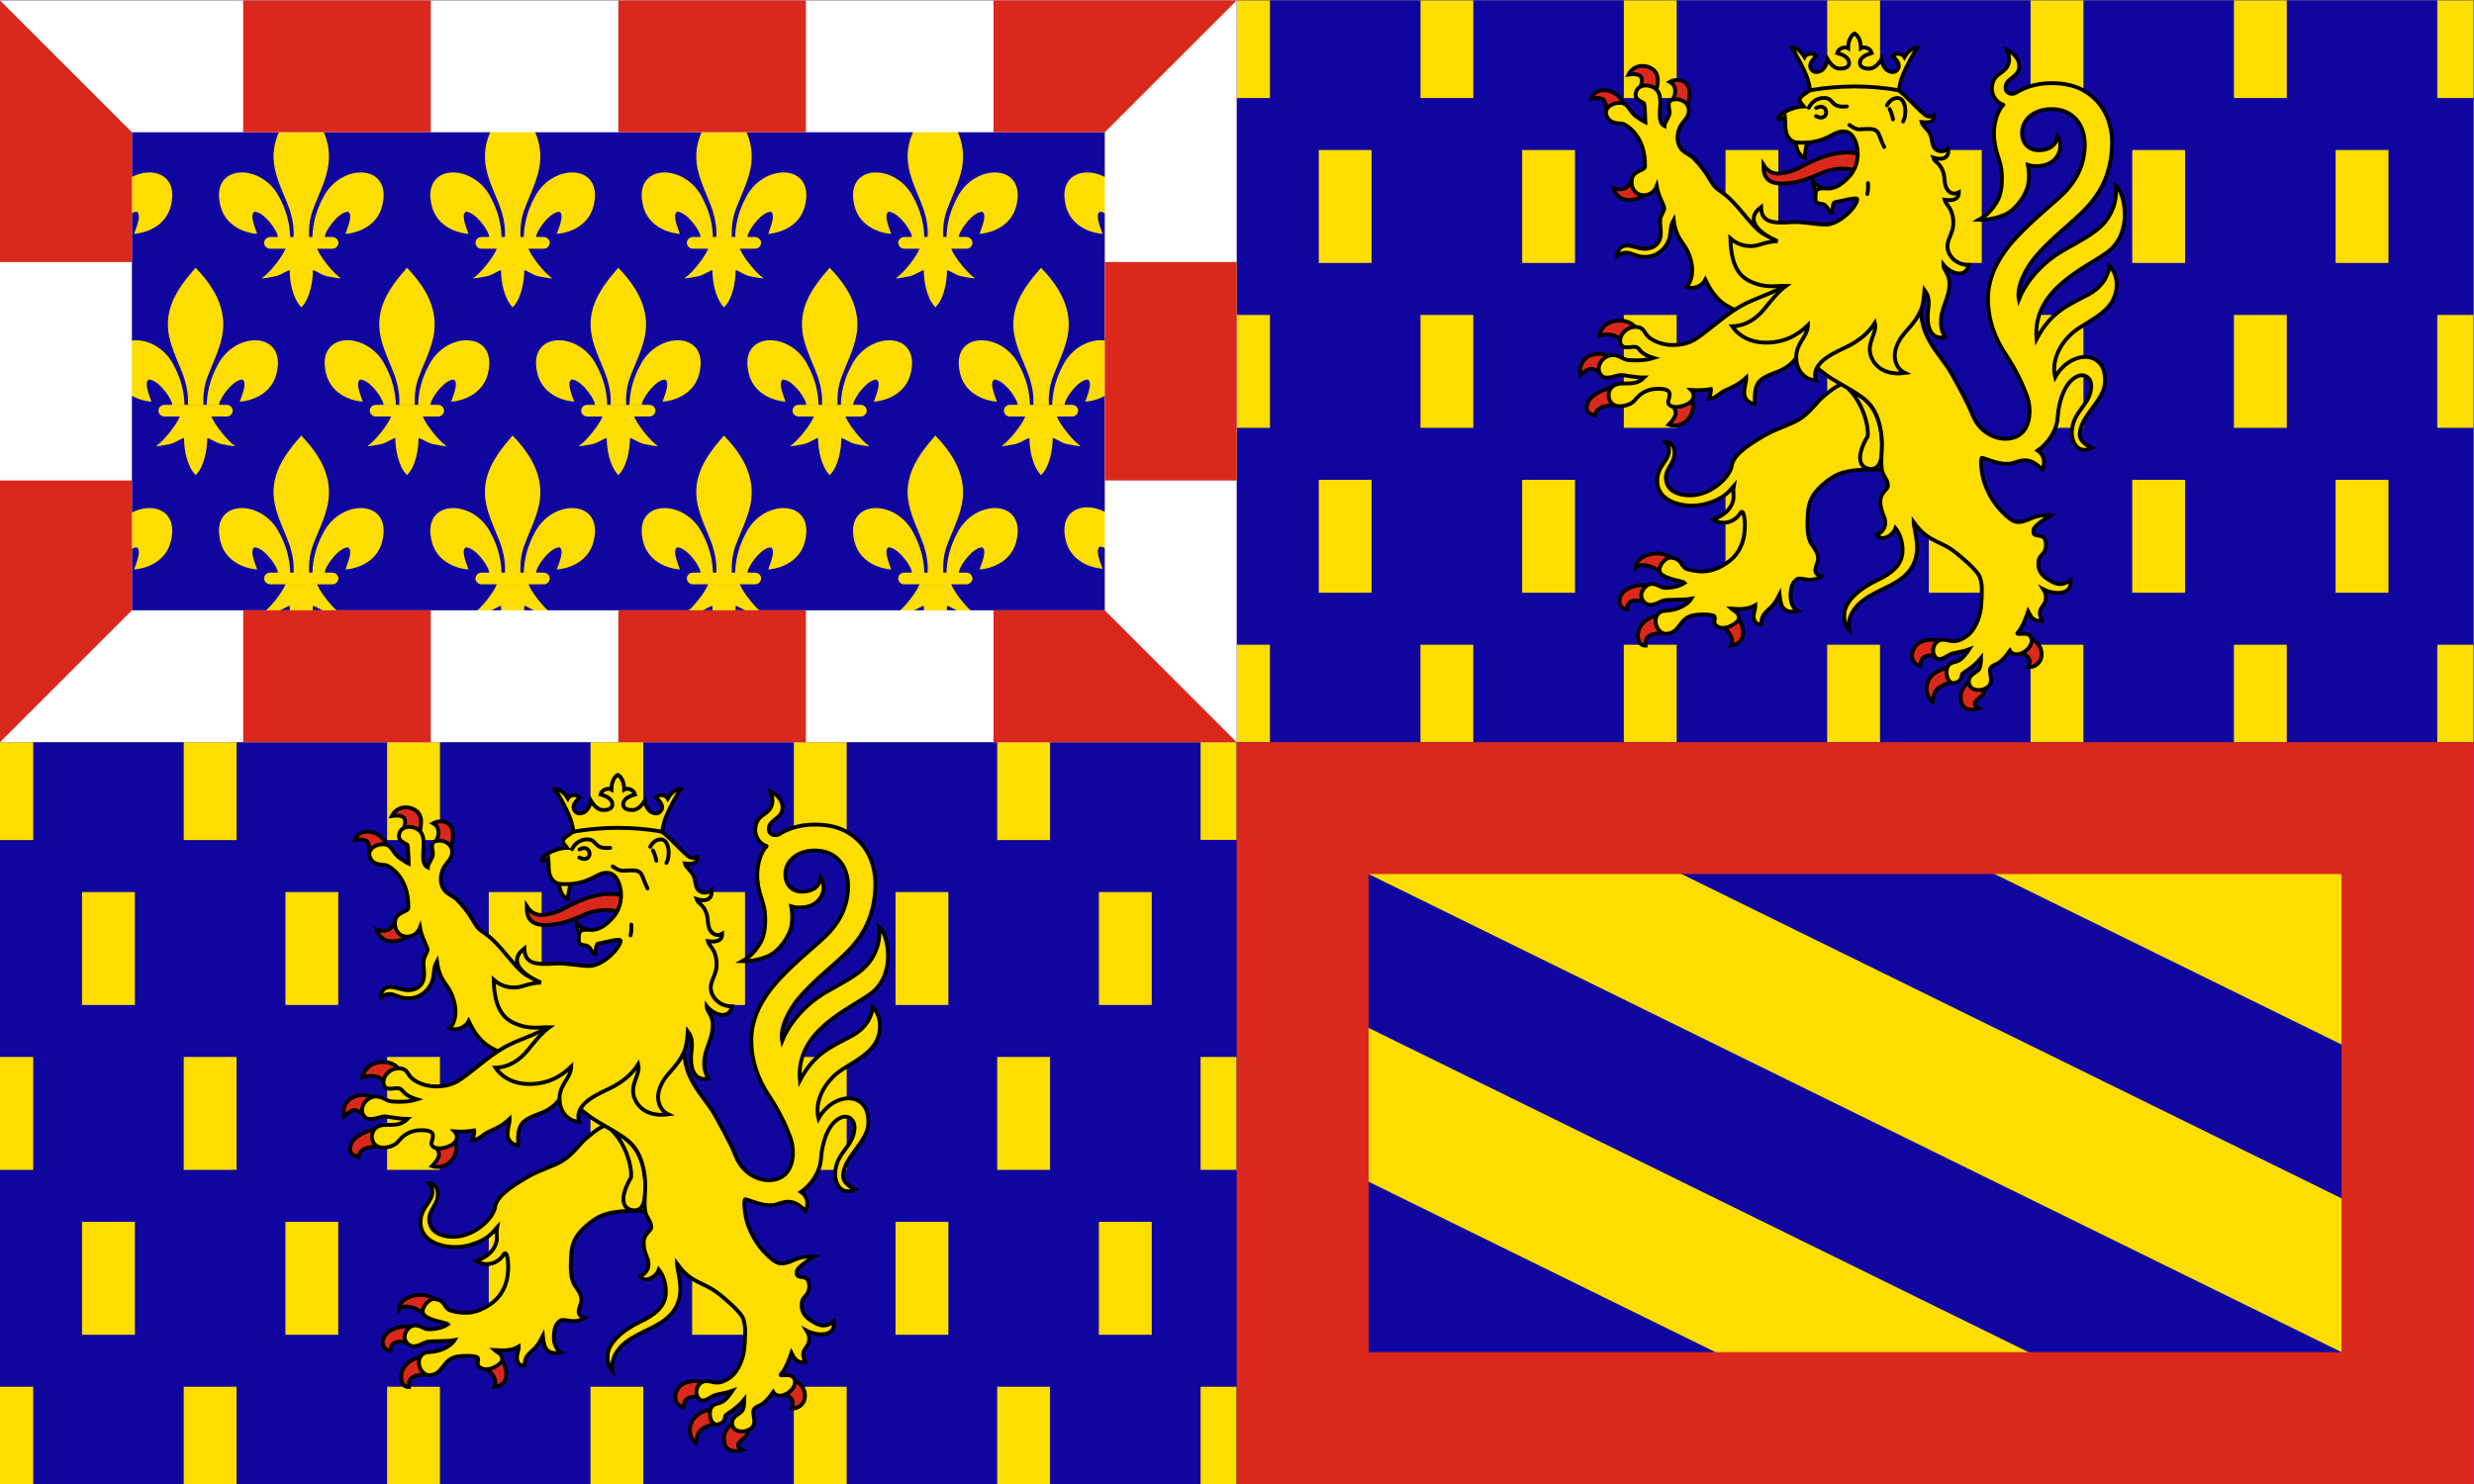 <?xml version="1.0" encoding="UTF-8"?>
<svg width="1600" height="960" viewBox="0 0 1600 960" xmlns="http://www.w3.org/2000/svg" xmlns:xlink="http://www.w3.org/1999/xlink">
 <rect x="0" y="0" width="1600" height="960" fill="#808080" stroke="none"/>
 <clipPath id="a">
  <path d="m0 720h1200v-720h-1200z"/>
 </clipPath>
 <g transform="matrix(1.333 0 0 -1.333 0 960)">
  <path d="m0 0h1200v720h-1200z" fill="#10069f"/>
  <path d="m600 720v-47.403h16.14v47.403zm89.166 0v-47.403h25.639v47.403zm98.666 0v-47.403h25.639v47.403zm98.667 0v-47.403h25.639v47.403zm98.666 0v-47.403h25.639v47.403zm98.667 0v-47.403h25.639v47.403zm98.666 0v-47.403h17.5v47.403zm-542.67-72.631v-54.793h25.639v54.793zm98.666 0v-54.793h25.641v54.793zm98.666 0v-54.793h25.641v54.793zm98.667 0v-54.793h25.641v54.793zm98.668 0v-54.793h25.639v54.793zm98.666 0v-54.793h25.639v54.793zm-533.17-80.022v-54.795h16.14v54.795zm89.166 0v-54.793h25.639v54.793zm98.666 0v-54.793h25.641v54.793zm98.667 0v-54.793h25.641v54.793zm98.666 0v-54.793h25.641v54.793zm98.667 0v-54.793h25.639v54.793zm98.666 0v-54.795h17.5v54.795zm-542.67-80.024v-54.792h25.639v54.792zm98.666 0v-54.792h25.641v54.792zm98.666 0v-54.792h25.641v54.792zm98.667 0v-54.792h25.641v54.792zm98.668 0v-54.792h25.639v54.792zm98.666 0v-54.792h25.639v54.792zm-533.17-80.022v-47.299h16.14v47.299zm89.166 0v-47.299h25.639v47.299zm98.666 0v-47.299h25.639v47.299zm98.667 0v-47.299h25.639v47.299zm98.666 0v-47.299h25.639v47.299zm98.667 0v-47.299h25.639v47.299zm98.666 0v-47.299h17.5v47.299zm-1182.5-47.301 4e-6 -47.504h16.14l-4e-6 47.504zm89.168 0 4e-6 -47.504h25.638v47.504zm98.666 0v-47.504h25.638v47.504zm98.666 0v-47.504h25.639v47.504zm98.666 0v-47.504h25.639v47.504zm98.667 0v-47.504h25.639v47.504zm98.667 0v-47.403h17.499v47.403zm-542.67-72.733v-54.793h25.641v54.793zm98.666 0v-54.793h25.639v54.793zm98.667 0v-54.793h25.639v54.793zm98.666 0v-54.793h25.641v54.793zm98.666 0v-54.793h25.642v54.793zm98.667 0v-54.793h25.639v54.793zm-444-80.022v-54.793h25.639v54.793zm98.667 0v-54.793h25.639v54.793zm98.666 0v-54.793h25.639v54.793zm98.666 0v-54.793h25.641v54.793zm98.667 0v-54.793h25.639v54.793zm98.667 0v-54.795h17.499v54.795zm-582.5-0.001v-54.792h16.14v54.792zm39.833-80.022v-54.792h25.641v54.792zm98.666 0v-54.792h25.639v54.792zm98.667 0v-54.792h25.639v54.792zm98.666 0v-54.792h25.641v54.792zm98.666 0v-54.792h25.642v54.792zm98.667 0v-54.792h25.639v54.792zm-533.17-80.024v-47.197h16.14v47.197zm89.168 0v-47.197h25.638v47.197zm98.666 0v-47.197h25.638v47.197zm98.666 0v-47.197h25.639v47.197zm98.666 0v-47.197h25.639v47.197zm98.667 0v-47.197h25.639v47.197zm98.667 0v-47.197h17.499v47.197z" fill="#fedd00"/>
  <g clip-path="url(#a)" fill="#fedd00">
   <path transform="translate(140.8 605.39)" d="m0-0.451c-0.162 6.83-1.898 13.178-5.131 19.194-8.466 17.328-34.322 16.914-28.622-4.279 2.1-7.81 9.235-12.399 17.711-13.186-0.612 2.057-3.977 9.332-1.26 10.755 4.344-0.16 9.737-7.464 11.034-10.947 0.188-0.5 0.135-1.078 0.344-1.57"/>
   <path transform="translate(151.57 604.94)" d="m0 0c.162 6.83 1.898 13.178 5.131 19.194 8.466 17.328 34.322 16.914 28.622-4.279-2.1-7.809-9.235-12.399-17.711-13.186.612 2.058 3.977 9.332 1.26 10.755-4.344-.16-9.737-7.464-11.034-10.947-.187-.5-.135-1.078-.344-1.57"/>
   <path transform="translate(146.68 671.11)" d="m0 0c8.918-9.354 14.907-20.17 12.325-32.855-1.424-6.999-4.876-13.48-7.311-20.223-1.523-4.23-1.912-8.649-1.732-13.094h-7.566c.362 4.479-.431 8.819-1.732 13.094-2.319 6.785-5.849 13.219-7.311 20.223-2.734 13.094 3.683 22.97 12.286 32.814l.526.652z"/>
   <path transform="translate(153.74 599.76)" d="m0 0c1.582-4.314 8.032-12.214 11.458-14.466.888-.584-4.248.337-6.547.827-3.016.643-6.936 3.77-6.844 2.666.009-5.053-1.452-13.485-5.258-17.359l-.361-.374-.372.374c-3.805 4.318-5.239 11.911-5.258 17.359.092 1.104-3.828-2.023-6.844-2.666-2.3-.49-7.435-1.411-6.547-.827 3.426 2.252 9.872 10.152 11.454 14.466z"/>
   <path transform="translate(161.18 605.16)" d="m0 0h-30.053c-1.647 0-2.982-1.271-2.982-2.839s1.335-2.839 2.982-2.839h30.053c1.647 0 2.982 1.271 2.982 2.839s-1.335 2.839-2.982 2.839"/>
   <path transform="translate(243.34 605.39)" d="m0-0.451c-0.162 6.83-1.898 13.178-5.131 19.194-8.466 17.328-34.322 16.914-28.622-4.279 2.1-7.81 9.235-12.399 17.711-13.186-0.612 2.057-3.977 9.332-1.26 10.755 4.344-0.16 9.737-7.464 11.034-10.947 0.187-0.5 0.135-1.078 0.344-1.57"/>
   <path transform="translate(254.11 604.94)" d="m0 0c.162 6.83 1.898 13.178 5.131 19.194 8.466 17.328 34.322 16.914 28.622-4.279-2.1-7.809-9.235-12.399-17.711-13.186.612 2.058 3.977 9.332 1.26 10.755-4.344-.16-9.737-7.464-11.034-10.947-.187-.5-.135-1.078-.344-1.57"/>
   <path transform="translate(249.23 671.11)" d="m0 0c8.918-9.354 14.907-20.17 12.325-32.855-1.424-6.999-4.876-13.48-7.311-20.223-1.523-4.23-1.912-8.649-1.732-13.094h-7.566c.362 4.479-.431 8.819-1.732 13.094-2.319 6.785-5.849 13.219-7.311 20.223-2.734 13.094 3.683 22.97 12.286 32.814l.526.652z"/>
   <path transform="translate(256.28 599.76)" d="m0 0c1.582-4.314 8.032-12.214 11.458-14.466.888-.584-4.248.337-6.547.827-3.016.643-6.936 3.77-6.844 2.666.008-5.053-1.452-13.485-5.258-17.359l-.361-.374-.372.374c-3.805 4.318-5.239 11.911-5.258 17.359.092 1.104-3.828-2.023-6.844-2.666-2.3-.49-7.435-1.411-6.547-.827 3.426 2.252 9.872 10.152 11.454 14.466z"/>
   <path transform="translate(263.73 605.16)" d="m0 0h-30.053c-1.647 0-2.982-1.271-2.982-2.839s1.335-2.839 2.982-2.839h30.053c1.647 0 2.982 1.271 2.982 2.839s-1.335 2.839-2.982 2.839"/>
   <path transform="translate(89.525 523.96)" d="m0-0.451c-0.162 6.83-1.898 13.178-5.132 19.194-8.465 17.328-34.321 16.914-28.621-4.278 2.1-7.81 9.234-12.4 17.711-13.187-0.612 2.058-3.977 9.332-1.261 10.755 4.344-0.159 9.738-7.464 11.035-10.947 0.187-0.5 0.135-1.078 0.344-1.57"/>
   <path transform="translate(100.29 523.5)" d="m0 0c.161 6.83 1.898 13.178 5.131 19.194 8.466 17.328 34.322 16.914 28.622-4.278-2.1-7.81-9.235-12.4-17.711-13.187.612 2.058 3.977 9.332 1.26 10.755-4.344-.159-9.738-7.463-11.034-10.947-.188-.5-.136-1.078-.345-1.57"/>
   <path transform="translate(95.41 589.68)" d="m0 0c8.918-9.354 14.907-20.17 12.325-32.855-1.424-6.999-4.877-13.481-7.311-20.223-1.523-4.23-1.912-8.649-1.732-13.094h-7.566c.362 4.478-.432 8.818-1.732 13.094-2.319 6.784-5.849 13.219-7.311 20.223-2.734 13.094 3.683 22.969 12.286 32.813l.526.653z"/>
   <path transform="translate(102.47 518.32)" d="m0 0c1.582-4.313 8.032-12.214 11.458-14.466.888-.584-4.248.337-6.547.827-3.016.643-6.936 3.77-6.844 2.667.008-5.053-1.452-13.486-5.258-17.36l-.361-.374-.372.374c-3.805 4.318-5.239 11.911-5.258 17.36.092 1.103-3.828-2.024-6.844-2.667-2.3-.49-7.435-1.411-6.547-.827 3.426 2.252 9.872 10.153 11.454 14.466z"/>
   <path transform="translate(109.91 523.72)" d="m0 0h-30.054c-1.646 0-2.982-1.271-2.982-2.839s1.336-2.839 2.982-2.839h30.054c1.647 0 2.982 1.271 2.982 2.839s-1.335 2.839-2.982 2.839"/>
   <path transform="translate(192.07 523.96)" d="m0-0.451c-0.161 6.83-1.897 13.178-5.131 19.194-8.466 17.328-34.322 16.914-28.622-4.278 2.1-7.81 9.235-12.4 17.711-13.187-0.611 2.058-3.977 9.332-1.26 10.755 4.344-0.159 9.738-7.464 11.034-10.947 0.188-0.5 0.136-1.078 0.345-1.57"/>
   <path transform="translate(202.84 523.5)" d="m0 0c.161 6.83 1.897 13.178 5.131 19.194 8.466 17.328 34.322 16.914 28.622-4.278-2.1-7.81-9.235-12.4-17.711-13.187.611 2.058 3.977 9.332 1.26 10.755-4.344-.159-9.738-7.463-11.034-10.947-.188-.5-.136-1.078-.345-1.57"/>
   <path transform="translate(197.96 589.68)" d="m0 0c8.918-9.354 14.906-20.17 12.325-32.855-1.424-6.999-4.877-13.481-7.311-20.223-1.523-4.23-1.912-8.649-1.732-13.094h-7.566c.362 4.478-.432 8.818-1.732 13.094-2.319 6.784-5.849 13.219-7.311 20.223-2.734 13.094 3.683 22.969 12.286 32.813l.526.653z"/>
   <path transform="translate(205.01 518.32)" d="m0 0c1.582-4.313 8.032-12.214 11.458-14.466.888-.584-4.248.337-6.547.827-3.016.643-6.936 3.77-6.845 2.667.009-5.053-1.451-13.486-5.257-17.36l-.361-.374-.372.374c-3.805 4.318-5.239 11.911-5.258 17.36.092 1.103-3.828-2.024-6.844-2.667-2.3-.49-7.436-1.411-6.547-.827 3.426 2.252 9.872 10.153 11.454 14.466z"/>
   <path transform="translate(212.45 523.72)" d="m0 0h-30.054c-1.647 0-2.982-1.271-2.982-2.839s1.335-2.839 2.982-2.839h30.054c1.647 0 2.982 1.271 2.982 2.839s-1.335 2.839-2.982 2.839"/>
   <path transform="translate(294.62 523.96)" d="m0-0.451c-0.162 6.83-1.898 13.178-5.132 19.194-8.465 17.328-34.321 16.914-28.621-4.278 2.1-7.81 9.234-12.4 17.711-13.187-0.612 2.058-3.977 9.332-1.261 10.755 4.344-0.159 9.738-7.464 11.035-10.947 0.187-0.5 0.135-1.078 0.344-1.57"/>
   <path transform="translate(305.38 523.5)" d="m0 0c.162 6.83 1.898 13.178 5.132 19.194 8.465 17.328 34.321 16.914 28.621-4.278-2.1-7.81-9.234-12.4-17.711-13.187.612 2.058 3.977 9.332 1.261 10.755-4.344-.159-9.738-7.463-11.035-10.947-.187-.5-.135-1.078-.344-1.57"/>
   <path transform="translate(300.5 589.68)" d="m0 0c8.918-9.354 14.907-20.17 12.325-32.855-1.424-6.999-4.877-13.481-7.311-20.223-1.523-4.23-1.912-8.649-1.732-13.094h-7.566c.362 4.478-.432 8.818-1.732 13.094-2.319 6.784-5.849 13.219-7.311 20.223-2.734 13.094 3.683 22.969 12.286 32.813l.526.653z"/>
   <path transform="translate(307.56 518.32)" d="m0 0c1.582-4.313 8.032-12.214 11.458-14.466.888-.584-4.248.337-6.547.827-3.016.643-6.936 3.77-6.845 2.667.009-5.053-1.451-13.486-5.257-17.36l-.361-.374-.372.374c-3.805 4.318-5.239 11.911-5.258 17.36.092 1.103-3.828-2.024-6.844-2.667-2.3-.49-7.435-1.411-6.547-.827 3.426 2.252 9.872 10.153 11.454 14.466z"/>
   <path transform="translate(315 523.72)" d="m0 0h-30.054c-1.646 0-2.982-1.271-2.982-2.839s1.336-2.839 2.982-2.839h30.054c1.647 0 2.982 1.271 2.982 2.839s-1.335 2.839-2.982 2.839"/>
   <path transform="translate(140.8 442.52)" d="m0-0.451c-0.162 6.831-1.898 13.178-5.131 19.194-8.466 17.328-34.322 16.915-28.622-4.278 2.1-7.81 9.235-12.4 17.711-13.187-0.612 2.058-3.977 9.333-1.26 10.755 4.344-0.159 9.737-7.463 11.034-10.947 0.188-0.5 0.135-1.078 0.344-1.57"/>
   <path transform="translate(151.57 442.07)" d="m0 0c.162 6.83 1.898 13.178 5.131 19.194 8.466 17.328 34.322 16.914 28.622-4.279-2.1-7.809-9.235-12.399-17.711-13.186.612 2.057 3.977 9.332 1.26 10.755-4.344-.16-9.737-7.464-11.034-10.947-.187-.5-.135-1.078-.344-1.57"/>
   <path transform="translate(146.68 508.24)" d="m0 0c8.918-9.354 14.907-20.17 12.325-32.855-1.424-6.999-4.876-13.48-7.311-20.223-1.523-4.23-1.912-8.648-1.732-13.094h-7.566c.362 4.478-.431 8.819-1.732 13.094-2.319 6.785-5.849 13.219-7.311 20.223-2.734 13.094 3.683 22.97 12.286 32.814l.526.652z"/>
   <path transform="translate(153.74 436.88)" d="m0 0c1.582-4.314 8.032-12.214 11.458-14.466.888-.584-4.248.337-6.547.827-3.016.643-6.936 3.77-6.844 2.666.009-5.053-1.452-13.485-5.258-17.359l-.361-.374-.372.374c-3.805 4.318-5.239 11.911-5.258 17.359.092 1.104-3.828-2.023-6.844-2.666-2.3-.49-7.435-1.411-6.547-.827 3.426 2.252 9.872 10.152 11.454 14.466z"/>
   <path transform="translate(161.18 442.29)" d="m0 0h-30.053c-1.647 0-2.982-1.271-2.982-2.839s1.335-2.839 2.982-2.839h30.053c1.647 0 2.982 1.271 2.982 2.839s-1.335 2.839-2.982 2.839"/>
   <path transform="translate(243.34 442.52)" d="m0-0.451c-0.162 6.831-1.898 13.178-5.131 19.194-8.466 17.328-34.322 16.915-28.622-4.278 2.1-7.81 9.235-12.4 17.711-13.187-0.612 2.058-3.977 9.333-1.26 10.755 4.344-0.159 9.737-7.463 11.034-10.947 0.187-0.5 0.135-1.078 0.344-1.57"/>
   <path transform="translate(254.11 442.07)" d="m0 0c.162 6.83 1.898 13.178 5.131 19.194 8.466 17.328 34.322 16.914 28.622-4.279-2.1-7.809-9.235-12.399-17.711-13.186.612 2.057 3.977 9.332 1.26 10.755-4.344-.16-9.737-7.464-11.034-10.947-.187-.5-.135-1.078-.344-1.57"/>
   <path transform="translate(249.23 508.24)" d="m0 0c8.918-9.354 14.907-20.17 12.325-32.855-1.424-6.999-4.876-13.48-7.311-20.223-1.523-4.23-1.912-8.648-1.732-13.094h-7.566c.362 4.478-.431 8.819-1.732 13.094-2.319 6.785-5.849 13.219-7.311 20.223-2.734 13.094 3.683 22.97 12.286 32.814l.526.652z"/>
   <path transform="translate(256.28 436.88)" d="m0 0c1.582-4.314 8.032-12.214 11.458-14.466.888-.584-4.248.337-6.547.827-3.016.643-6.936 3.77-6.844 2.666.008-5.053-1.452-13.485-5.258-17.359l-.361-.374-.372.374c-3.805 4.318-5.239 11.911-5.258 17.359.092 1.104-3.828-2.023-6.844-2.666-2.3-.49-7.435-1.411-6.547-.827 3.426 2.252 9.872 10.152 11.454 14.466z"/>
   <path transform="translate(263.73 442.29)" d="m0 0h-30.053c-1.647 0-2.982-1.271-2.982-2.839s1.335-2.839 2.982-2.839h30.053c1.647 0 2.982 1.271 2.982 2.839s-1.335 2.839-2.982 2.839"/>
   <path transform="translate(345.89 605.39)" d="m0-0.451c-0.162 6.83-1.898 13.178-5.131 19.194-8.466 17.328-34.322 16.914-28.622-4.279 2.1-7.81 9.234-12.399 17.711-13.186-0.612 2.057-3.977 9.332-1.261 10.755 4.344-0.16 9.738-7.464 11.035-10.947 0.187-0.5 0.135-1.078 0.344-1.57"/>
   <path transform="translate(356.66 604.94)" d="m0 0c.161 6.83 1.898 13.178 5.131 19.194 8.466 17.328 34.322 16.914 28.622-4.279-2.1-7.809-9.235-12.399-17.711-13.186.612 2.058 3.977 9.332 1.26 10.755-4.344-.16-9.738-7.464-11.034-10.947-.188-.5-.135-1.078-.345-1.57"/>
   <path transform="translate(351.77 671.11)" d="m0 0c8.918-9.354 14.907-20.17 12.325-32.855-1.424-6.999-4.877-13.48-7.311-20.223-1.523-4.23-1.912-8.649-1.732-13.094h-7.566c.362 4.479-.431 8.819-1.732 13.094-2.319 6.785-5.849 13.219-7.311 20.223-2.734 13.094 3.683 22.97 12.286 32.814l.526.652z"/>
   <path transform="translate(358.83 599.76)" d="m0 0c1.582-4.314 8.032-12.214 11.458-14.466.888-.584-4.248.337-6.547.827-3.016.643-6.936 3.77-6.844 2.666.008-5.053-1.452-13.485-5.258-17.359l-.361-.374-.372.374c-3.805 4.318-5.239 11.911-5.258 17.359.092 1.104-3.828-2.023-6.844-2.666-2.3-.49-7.435-1.411-6.547-.827 3.426 2.252 9.872 10.152 11.454 14.466z"/>
   <path transform="translate(366.27 605.16)" d="m0 0h-30.054c-1.646 0-2.981-1.271-2.981-2.839s1.335-2.839 2.981-2.839h30.054c1.647 0 2.982 1.271 2.982 2.839s-1.335 2.839-2.982 2.839"/>
   <path transform="translate(448.43 605.39)" d="m0-0.451c-0.161 6.83-1.897 13.178-5.131 19.194-8.466 17.328-34.322 16.914-28.622-4.279 2.101-7.81 9.235-12.399 17.711-13.186-0.611 2.057-3.977 9.332-1.26 10.755 4.344-0.16 9.738-7.464 11.034-10.947 0.188-0.5 0.135-1.078 0.345-1.57"/>
   <path transform="translate(459.2 604.94)" d="m0 0c.161 6.83 1.897 13.178 5.131 19.194 8.466 17.328 34.322 16.914 28.622-4.279-2.1-7.809-9.234-12.399-17.711-13.186.611 2.058 3.977 9.332 1.261 10.755-4.344-.16-9.739-7.464-11.035-10.947-.188-.5-.135-1.078-.344-1.57"/>
   <path transform="translate(454.32 671.11)" d="m0 0c8.919-9.354 14.906-20.17 12.325-32.855-1.424-6.999-4.877-13.48-7.311-20.223-1.523-4.23-1.912-8.649-1.732-13.094h-7.566c.362 4.479-.432 8.819-1.732 13.094-2.32 6.785-5.849 13.219-7.311 20.223-2.734 13.094 3.682 22.97 12.286 32.814l.525.652z"/>
   <path transform="translate(461.38 599.76)" d="m0 0c1.582-4.314 8.032-12.214 11.458-14.466.889-.584-4.248.337-6.547.827-3.016.643-6.936 3.77-6.845 2.666.009-5.053-1.451-13.485-5.257-17.359l-.361-.374-.372.374c-3.805 4.318-5.239 11.911-5.258 17.359.092 1.104-3.828-2.023-6.844-2.666-2.3-.49-7.436-1.411-6.547-.827 3.426 2.252 9.872 10.152 11.454 14.466z"/>
   <path transform="translate(468.82 605.16)" d="m0 0h-30.054c-1.647 0-2.982-1.271-2.982-2.839s1.335-2.839 2.982-2.839h30.054c1.646 0 2.981 1.271 2.981 2.839s-1.335 2.839-2.981 2.839"/>
   <path transform="translate(397.16 523.96)" d="m0-0.451c-0.161 6.83-1.898 13.178-5.131 19.194-8.466 17.328-34.322 16.914-28.622-4.278 2.1-7.81 9.235-12.4 17.711-13.187-0.612 2.058-3.977 9.332-1.26 10.755 4.344-0.159 9.738-7.464 11.034-10.947 0.188-0.5 0.135-1.078 0.345-1.57"/>
   <path transform="translate(407.93 523.5)" d="m0 0c.161 6.83 1.897 13.178 5.131 19.194 8.466 17.328 34.322 16.914 28.622-4.278-2.101-7.81-9.235-12.4-17.711-13.187.611 2.058 3.977 9.332 1.26 10.755-4.344-.159-9.738-7.463-11.034-10.947-.188-.5-.135-1.078-.344-1.57"/>
   <path transform="translate(403.05 589.68)" d="m0 0c8.918-9.354 14.906-20.17 12.325-32.855-1.425-6.999-4.877-13.481-7.311-20.223-1.523-4.23-1.912-8.649-1.732-13.094h-7.566c.361 4.478-.432 8.818-1.732 13.094-2.32 6.784-5.849 13.219-7.312 20.223-2.734 13.094 3.683 22.969 12.287 32.813l.525.653z"/>
   <path transform="translate(410.1 518.32)" d="m0 0c1.582-4.313 8.031-12.214 11.457-14.466.889-.584-4.247.337-6.546.827-3.016.643-6.936 3.77-6.845 2.667.009-5.053-1.451-13.486-5.257-17.36l-.361-.374-.373.374c-3.804 4.318-5.238 11.911-5.258 17.36.092 1.103-3.828-2.024-6.843-2.667-2.3-.49-7.436-1.411-6.547-.827 3.426 2.252 9.872 10.153 11.454 14.466z"/>
   <path transform="translate(417.54 523.72)" d="m0 0h-30.053c-1.647 0-2.982-1.271-2.982-2.839s1.335-2.839 2.982-2.839h30.053c1.647 0 2.982 1.271 2.982 2.839s-1.335 2.839-2.982 2.839"/>
   <path transform="translate(345.89 442.52)" d="m0-0.451c-0.162 6.831-1.898 13.178-5.131 19.194-8.466 17.328-34.322 16.915-28.622-4.278 2.1-7.81 9.234-12.4 17.711-13.187-0.612 2.058-3.977 9.333-1.261 10.755 4.344-0.159 9.738-7.463 11.035-10.947 0.187-0.5 0.135-1.078 0.344-1.57"/>
   <path transform="translate(356.66 442.07)" d="m0 0c.161 6.83 1.898 13.178 5.131 19.194 8.466 17.328 34.322 16.914 28.622-4.279-2.1-7.809-9.235-12.399-17.711-13.186.612 2.057 3.977 9.332 1.26 10.755-4.344-.16-9.738-7.464-11.034-10.947-.188-.5-.135-1.078-.345-1.57"/>
   <path transform="translate(351.77 508.24)" d="m0 0c8.918-9.354 14.907-20.17 12.325-32.855-1.424-6.999-4.877-13.48-7.311-20.223-1.523-4.23-1.912-8.648-1.732-13.094h-7.566c.362 4.478-.431 8.819-1.732 13.094-2.319 6.785-5.849 13.219-7.311 20.223-2.734 13.094 3.683 22.97 12.286 32.814l.526.652z"/>
   <path transform="translate(358.83 436.88)" d="m0 0c1.582-4.314 8.032-12.214 11.458-14.466.888-.584-4.248.337-6.547.827-3.016.643-6.936 3.77-6.844 2.666.008-5.053-1.452-13.485-5.258-17.359l-.361-.374-.372.374c-3.805 4.318-5.239 11.911-5.258 17.359.092 1.104-3.828-2.023-6.844-2.666-2.3-.49-7.435-1.411-6.547-.827 3.426 2.252 9.872 10.152 11.454 14.466z"/>
   <path transform="translate(366.27 442.29)" d="m0 0h-30.054c-1.646 0-2.981-1.271-2.981-2.839s1.335-2.839 2.981-2.839h30.054c1.647 0 2.982 1.271 2.982 2.839s-1.335 2.839-2.982 2.839"/>
   <path transform="translate(448.43 442.52)" d="m0-0.451c-0.161 6.831-1.897 13.178-5.131 19.194-8.466 17.328-34.322 16.915-28.622-4.278 2.101-7.81 9.235-12.4 17.711-13.187-0.611 2.058-3.977 9.333-1.26 10.755 4.344-0.159 9.738-7.463 11.034-10.947 0.188-0.5 0.135-1.078 0.345-1.57"/>
   <path transform="translate(459.2 442.07)" d="m0 0c.161 6.83 1.897 13.178 5.131 19.194 8.466 17.328 34.322 16.914 28.622-4.279-2.1-7.809-9.234-12.399-17.711-13.186.611 2.057 3.977 9.332 1.261 10.755-4.344-.16-9.739-7.464-11.035-10.947-.188-.5-.135-1.078-.344-1.57"/>
   <path transform="translate(454.32 508.24)" d="m0 0c8.919-9.354 14.906-20.17 12.325-32.855-1.424-6.999-4.877-13.48-7.311-20.223-1.523-4.23-1.912-8.648-1.732-13.094h-7.566c.362 4.478-.432 8.819-1.732 13.094-2.32 6.785-5.849 13.219-7.311 20.223-2.734 13.094 3.682 22.97 12.286 32.814l.525.652z"/>
   <path transform="translate(461.38 436.88)" d="m0 0c1.582-4.314 8.032-12.214 11.458-14.466.889-.584-4.248.337-6.547.827-3.016.643-6.936 3.77-6.845 2.666.009-5.053-1.451-13.485-5.257-17.359l-.361-.374-.372.374c-3.805 4.318-5.239 11.911-5.258 17.359.092 1.104-3.828-2.023-6.844-2.666-2.3-.49-7.436-1.411-6.547-.827 3.426 2.252 9.872 10.152 11.454 14.466z"/>
   <path transform="translate(468.82 442.29)" d="m0 0h-30.054c-1.647 0-2.982-1.271-2.982-2.839s1.335-2.839 2.982-2.839h30.054c1.646 0 2.981 1.271 2.981 2.839s-1.335 2.839-2.981 2.839"/>
   <path transform="translate(38.252 605.39)" d="m0 0c-.161 6.83-1.898 13.178-5.131 19.194-8.466 17.328-34.322 16.914-28.622-4.279 2.1-7.81 9.235-12.399 17.711-13.186-.612 2.057-3.977 9.332-1.26 10.755 4.344-.16 9.738-7.464 11.034-10.947.188-.5.135-1.078.345-1.57"/>
   <path transform="translate(49.02 604.94)" d="m0 0c.162 6.83 1.898 13.178 5.131 19.194 8.466 17.328 34.322 16.914 28.622-4.279-2.1-7.809-9.234-12.399-17.711-13.186.612 2.058 3.977 9.332 1.261 10.755-4.344-.16-9.738-7.464-11.035-10.947-.187-.5-.135-1.078-.344-1.57"/>
   <path transform="translate(44.137 671.11)" d="m0 0c8.919-9.354 14.907-20.17 12.325-32.855-1.424-6.999-4.876-13.48-7.311-20.223-1.523-4.23-1.912-8.649-1.732-13.094h-7.566c.362 4.479-.431 8.819-1.732 13.094-2.319 6.785-5.849 13.219-7.311 20.223-2.734 13.094 3.683 22.97 12.286 32.814l.526.652z"/>
   <path transform="translate(51.193 599.76)" d="m0 0c1.582-4.314 8.032-12.214 11.458-14.466.889-.584-4.248.337-6.547.827-3.016.643-6.936 3.77-6.844 2.666.009-5.053-1.452-13.485-5.258-17.359l-.361-.374-.372.374c-3.805 4.318-5.239 11.911-5.258 17.359.092 1.104-3.828-2.023-6.844-2.666-2.3-.49-7.435-1.411-6.547-.827 3.426 2.252 9.872 10.152 11.454 14.466z"/>
   <path transform="translate(58.635 605.16)" d="m0 0h-30.054c-1.647 0-2.982-1.271-2.982-2.839s1.335-2.839 2.982-2.839h30.054c1.646 0 2.982 1.271 2.982 2.839s-1.336 2.839-2.982 2.839"/>
   <path transform="translate(38.252 442.52)" d="m0 0c-.161 6.831-1.898 13.178-5.131 19.194-8.466 17.328-34.322 16.915-28.622-4.278 2.1-7.81 9.235-12.4 17.711-13.187-.612 2.058-3.977 9.333-1.26 10.755 4.344-.159 9.738-7.463 11.034-10.947.188-.5.135-1.078.345-1.57"/>
   <path transform="translate(49.02 442.07)" d="m0 0c.162 6.83 1.898 13.178 5.131 19.194 8.466 17.328 34.322 16.914 28.622-4.279-2.1-7.809-9.234-12.399-17.711-13.186.612 2.057 3.977 9.332 1.261 10.755-4.344-.16-9.738-7.464-11.035-10.947-.187-.5-.135-1.078-.344-1.57"/>
   <path transform="translate(44.137 508.24)" d="m0 0c8.919-9.354 14.907-20.17 12.325-32.855-1.424-6.999-4.876-13.48-7.311-20.223-1.523-4.23-1.912-8.648-1.732-13.094h-7.566c.362 4.478-.431 8.819-1.732 13.094-2.319 6.785-5.849 13.219-7.311 20.223-2.734 13.094 3.683 22.97 12.286 32.814l.526.652z"/>
   <path transform="translate(51.193 436.88)" d="m0 0c1.582-4.314 8.032-12.214 11.458-14.466.889-.584-4.248.337-6.547.827-3.016.643-6.936 3.77-6.844 2.666.009-5.053-1.452-13.485-5.258-17.359l-.361-.374-.372.374c-3.805 4.318-5.239 11.911-5.258 17.359.092 1.104-3.828-2.023-6.844-2.666-2.3-.49-7.435-1.411-6.547-.827 3.426 2.252 9.872 10.152 11.454 14.466z"/>
   <path transform="translate(58.635 442.29)" d="m0 0h-30.054c-1.647 0-2.982-1.271-2.982-2.839s1.335-2.839 2.982-2.839h30.054c1.646 0 2.982 1.271 2.982 2.839s-1.336 2.839-2.982 2.839"/>
   <path transform="translate(550.98 605.39)" d="m0-0.451c-0.161 6.83-1.898 13.178-5.132 19.194-8.465 17.328-34.321 16.914-28.621-4.279 2.1-7.81 9.234-12.399 17.711-13.186-0.612 2.057-3.978 9.332-1.261 10.755 4.344-0.16 9.739-7.464 11.035-10.947 0.188-0.5 0.135-1.078 0.344-1.57"/>
   <path transform="translate(561.75 604.94)" d="m0 0c.162 6.83 1.898 13.178 5.132 19.194 8.465 17.328 34.321 16.914 28.622-4.279-2.101-7.809-9.235-12.399-17.712-13.186.612 2.058 3.978 9.332 1.261 10.755-4.344-.16-9.738-7.464-11.035-10.947-.187-.5-.135-1.078-.344-1.57"/>
   <path transform="translate(556.86 671.11)" d="m0 0c8.919-9.354 14.907-20.17 12.326-32.855-1.425-6.999-4.877-13.48-7.312-20.223-1.522-4.23-1.911-8.649-1.731-13.094h-7.567c.362 4.479-.431 8.819-1.732 13.094-2.319 6.785-5.848 13.219-7.311 20.223-2.734 13.094 3.683 22.97 12.286 32.814l.526.652z"/>
   <path transform="translate(563.92 599.76)" d="m0 0c1.582-4.314 8.032-12.214 11.458-14.466.889-.584-4.247.337-6.547.827-3.015.643-6.935 3.77-6.844 2.666.009-5.053-1.452-13.485-5.257-17.359l-.361-.374-.373.374c-3.805 4.318-5.238 11.911-5.258 17.359.092 1.104-3.828-2.023-6.843-2.666-2.3-.49-7.436-1.411-6.547-.827 3.426 2.252 9.872 10.152 11.454 14.466z"/>
   <path transform="translate(571.36 605.16)" d="m0 0h-30.054c-1.646 0-2.981-1.271-2.981-2.839s1.335-2.839 2.981-2.839h30.054c1.646 0 2.982 1.271 2.982 2.839s-1.336 2.839-2.982 2.839"/>
   <path transform="translate(499.71 523.96)" d="m0-0.451c-0.162 6.83-1.898 13.178-5.132 19.194-8.466 17.328-34.321 16.914-28.622-4.278 2.101-7.81 9.235-12.4 17.712-13.187-0.612 2.058-3.978 9.332-1.261 10.755 4.344-0.159 9.738-7.464 11.035-10.947 0.187-0.5 0.135-1.078 0.344-1.57"/>
   <path transform="translate(510.47 523.5)" d="m0 0c.161 6.83 1.898 13.178 5.132 19.194 8.465 17.328 34.321 16.914 28.622-4.278-2.101-7.81-9.235-12.4-17.712-13.187.612 2.058 3.978 9.332 1.261 10.755-4.344-.159-9.739-7.463-11.035-10.947-.188-.5-.135-1.078-.344-1.57"/>
   <path transform="translate(505.59 589.68)" d="m0 0c8.919-9.354 14.907-20.17 12.325-32.855-1.424-6.999-4.877-13.481-7.311-20.223-1.523-4.23-1.911-8.649-1.732-13.094h-7.566c.362 4.478-.432 8.818-1.732 13.094-2.319 6.784-5.848 13.219-7.311 20.223-2.734 13.094 3.683 22.969 12.286 32.813l.526.653z"/>
   <path transform="translate(512.65 518.32)" d="m0 0c1.582-4.313 8.032-12.214 11.458-14.466.889-.584-4.247.337-6.547.827-3.015.643-6.935 3.77-6.844 2.667.008-5.053-1.452-13.486-5.258-17.36l-.361-.374-.372.374c-3.805 4.318-5.239 11.911-5.258 17.36.092 1.103-3.828-2.024-6.844-2.667-2.299-.49-7.435-1.411-6.547-.827 3.427 2.252 9.873 10.153 11.455 14.466z"/>
   <path transform="translate(520.09 523.72)" d="m0 0h-30.054c-1.646 0-2.982-1.271-2.982-2.839s1.336-2.839 2.982-2.839h30.054c1.646 0 2.981 1.271 2.981 2.839s-1.335 2.839-2.981 2.839"/>
   <path transform="translate(550.98 442.52)" d="m0-.089c-.161 6.831-1.898 13.178-5.132 19.194-8.465 17.328-34.321 16.915-28.621-4.278 2.1-7.81 9.234-12.4 17.711-13.187-.612 2.058-3.978 9.333-1.261 10.755 4.344-.159 9.739-7.463 11.035-10.947.188-.5.135-1.078.344-1.57"/>
   <path transform="translate(561.75 442.07)" d="m0 0c.162 6.83 1.898 13.178 5.132 19.194 8.465 17.328 34.321 16.914 28.622-4.279-2.101-7.809-9.235-12.399-17.712-13.186.612 2.057 3.978 9.332 1.261 10.755-4.344-.16-9.738-7.464-11.035-10.947-.187-.5-.135-1.078-.344-1.57"/>
   <path transform="translate(556.86 508.24)" d="m0 0c8.919-9.354 14.907-20.17 12.326-32.855-1.425-6.999-4.877-13.48-7.312-20.223-1.522-4.23-1.911-8.648-1.731-13.094h-7.567c.362 4.478-.431 8.819-1.732 13.094-2.319 6.785-5.848 13.219-7.311 20.223-2.734 13.094 3.683 22.97 12.286 32.814l.526.652z"/>
   <path transform="translate(563.92 436.88)" d="m0 0c1.582-4.314 8.032-12.214 11.458-14.466.889-.584-4.247.337-6.547.827-3.015.643-6.935 3.77-6.844 2.666.009-5.053-1.452-13.485-5.257-17.359l-.361-.374-.373.374c-3.805 4.318-5.238 11.911-5.258 17.359.092 1.104-3.828-2.023-6.843-2.666-2.3-.49-7.436-1.411-6.547-.827 3.426 2.252 9.872 10.152 11.454 14.466z"/>
   <path transform="translate(571.36 442.29)" d="m0 0h-30.054c-1.646 0-2.981-1.271-2.981-2.839s1.335-2.839 2.981-2.839h30.054c1.646 0 2.982 1.271 2.982 2.839s-1.336 2.839-2.982 2.839"/>
  </g>
  <path d="m965.55 297.08 172.63-84.856v84.856zm-303.74-74.649v-74.649l172.63-84.854h151.87zm0 74.649 476.38-234.15v74.648l-324.51 159.5z" fill="#fedd00"/>
  <path transform="matrix(.75 0 0 -.75 0 720)" d="m0 0v480h800v-480zm85.33 85.33h629.34v309.34h-629.34z" fill="#fff"/>
  <path d="m600 360v-360h600v360zm63.998-63.998h472v-232h-472z" fill="#da291c"/>
  <path transform="translate(482 720)" d="m0 0v-63.998h54l63.998 63.998zm-182-63.998h91v63.998h-91zm-182 0h91v63.998h-91zm-118 63.998v-127h63.998v63l-63.997 63.998zm536-233h63.998v106h-63.998zm-536 0v-127l63.998 64v63zm482-63v-64h118l-64 64zm-182-64h91v64h-91zm-182 0h91v64h-91z" fill="#da291c"/>
  <g id="b" transform="matrix(.621 0 0 -.621 113.43 367.16)">
   <path d="m261.09 134.08c-5.792-1.856-7.266-10.244-6.557-13.125l9.443-0.783c-1.296 3.092-2.765 8.992-2.886 13.908z" fill="#fedd00" fill-rule="evenodd" stroke="#000" stroke-width="3.018"/>
   <path transform="translate(84.208 35.363)" d="m50.625 27.092c-0.323-0.011-0.644-0.011-0.965 2e-3 -4.275 0.169-8.276 2.461-10.41 6.769 13.692-2.061 10.471 5.973 9.188 10.467l12.125 3.158c1.867-6.393 3.334-14.431-3.254-18.383-2.116-1.269-4.422-1.935-6.684-2.014zm26.193 10.959c-1.785 0.081-3.599 0.577-5.248 1.504 4.996 2.551 5.6 9.273 1.389 15.02l11.57 5.465c2.112-4.481 3.451-12 1.533-16.625-1.537-3.707-5.318-5.541-9.244-5.363zm-57.191 8.006c-4.132 0.136-7.846 2.128-9.385 6.596 12.101-2.268 10.932 3.27 11.77 9.756l13.604-4.856c-1.98-6.098-7.273-10.357-13.084-11.303-0.976-0.159-1.951-0.225-2.904-0.193zm22.527 70.295c-2.394 3.586-4.206 9.222-14.768 6.326 5.017 14.542 21.518 8.144 24.471 4.894zm-9.084 109.76c-8.067-0.254-15.081 3.906-16.662 11.777 6.827-1.905 13.277-1.015 16.654 3.371l11.826-9.482c-2.173-3.305-6.631-5.503-11.818-5.666zm-16.289 25.914c-2.095-0.052-4.434 0.226-6.809 1.148-6.686 2.598-9.492 8.822-8.166 15.557 9.22-9.154 11.584-3.68 17.438 0.637l5.57-15.51s-3.425-1.717-8.033-1.832zm11.203 25.697s-16.834 3.86-20.297 11.998c-3.694 8.681 3.073 9.699 5.66 10.477 0.348-6.352 7.949-8.131 16.213-8.033zm60.645 9.551-15.438 4.926c3.911 4.578 4.689 7.657-2.49 15.232 6.484 2.183 13.691-0.908 16.957-6.963 2.262-4.193 2.652-9.54 0.971-13.195zm-27.967 120.83c-8.149 0.224-16.007 5.099-15.764 11.246 4.177-4.491 13.186-1.513 19.568 3.365 3.785-4.555 8.422-7.512 10.674-9.768-3.044-3.057-8.765-5.001-14.479-4.844zm-9.914 24.678c-3.244-0.062-7.537 0.565-11.836 2.768-8.9 4.559-8.926 15.351-0.648 16.291-0.212-8.06 7.34-7.86 13.863-6.326l3.106-12.068c-0.968-0.342-2.538-0.627-4.484-0.664zm11.836 24.047c-5.069 0.524-10.006 2.563-13.412 7.356-4.807 6.765-2.483 16.325 3.361 15.891-0.965-10.351 8.721-9.265 16.064-10.139zm61.957 1.029-12.256 7.053c5.413 3.929 9.769 9.714 7.098 15.082 4.985-0.534 8.901-3.648 9.295-8.42 0.464-5.622-2.083-11.048-4.137-13.715zm228.48 16.221-9.199 11.949c7.589 0.15 10.557 5.479 7.631 10.803 5.305 0.508 10.131-3.564 10.527-8.871 0.513-6.868-3.859-11.104-8.959-13.881zm-77.746 1.428c-3.05 0.075-5.996 0.73-8.826 2.371-6.458 3.745-9.007 15.052 0.658 18.295 0.273-4.581 1.69-9.693 11.812-8.232l4.144-11.66c-2.202-0.414-4.363-0.715-6.475-0.771-0.44-0.012-0.879-0.013-1.314-2e-3zm13.98 21.91c-4.89 0.665-11.616 3.501-14.605 8-4.744 7.141-2.003 15.802 2.201 18.639 1.032-8.931 2.634-11.416 14.785-15.629zm16.531 10.723c-3.841 2.979-7.092 6.795-7.045 12.424 0.088 10.603 8.857 10.471 14.297 8.627-6.083-3.171-2.637-5.949 1.689-9.502 2.248-1.847 2.873-4.038 2.603-6.439z" fill="#da291c" fill-rule="evenodd" stroke="#000" stroke-width="3.018"/>
   <path d="m148.18 182.84c-0.298 6.031 2.459 13.3-2.418 18.706-2.226 2.468-5.812 3.916-10.203 3.785-4.155-0.124-10.099-2.692-13.634-2.523-4.934 0.236-7.293 4.23-7.208 8.158 2.086-1.537 4.217-2.679 7.206-2.641 3.924 0.047 8.408 3.848 15.854 3.335 7.125-0.491 13.266-4.903 16.389-11.357 3.183-6.577 1.046-11.566 4.53-17.568 0.538 4.432 1.495 8.51 3.759 13.057 2.93 5.885 8.604 9.727 10.515 22.858 0.777 5.338-0.246 12.394-4.234 16.413 5.75 2.479 12.388-0.941 14.764-5.588 3.832 8.157 8.932 15.631 15.996 19.903 9.098 5.502 18.196 8.499 28.723 9.3l19.571-16.769 11.091-36.657c-5.703-1.96-12.289-4.607-17.191-6.461-5.575-2.109-11.649-3.339-16.483-7.709-5.837-5.277-11.242-12.416-16.635-18.558-10.692-12.176-14.369-11.831-17.978-16.092-3.728-4.402-5.337-10.464-15.858-21.418-2.897-3.016-6.924-4.224-9.602-7.15-2.611-2.852-3.616-6.962-3.33-10.485 0.807-9.928 6.589-11.783 8.278-16.976 2.5-7.685-4.68-13.401-12.094-11.621-5.46 1.311-1.955 8.077-2.451 10.644-0.729 3.776-3.913 7.056-4.008 10.007-3.246-1.358-3.889-6.5-3.601-11.435 0.362-6.212 1.747-14.499-4.253-18.359-4.652-2.993-12.31-2.879-14.282 2.978-2.292 6.806 5.709 7.824 6.237 9.322 0.629 1.782 0.937 12.689 0.988 14.493-2.084-0.94-3.868-2.327-6.302-3.896-6.568-4.234-6.423-10.569-12.801-11.217-5.876-0.597-13.397 3.546-11.294 9.735 2.529 7.442 11.177 5.98 13.067 6.675 2.147 0.789 17.541 8.871 17.023 33.292-0.07 3.302-9.331 3.074-10.3 10.174-0.964 7.059 3.316 12.641 10.02 12.26 5.016-0.285 8.124-3.7 9.411-7.068 1.424 8.391 5.656 14.198 5.882 17.202 0.164 2.182-2.968 5.701-3.143 9.25z" fill="#fedd00" fill-rule="evenodd" stroke="#000" stroke-width="3.018"/>
   <path d="m256.99 338.54c-6.09 3.903-17.781 7.239-27.002 12.51-17.061 9.753-25.287 16.974-25.998 24.524-0.072 0.77-2.291 8.415-12.206 15.478-5.931 4.224-13.679 7.474-22.179 6.958-5.653-0.344-13.536-2.22-16.046-8.999-4.145-11.194 7.281-15.092 5.708-26.391-0.712-5.111-5.45-6.959-6.971-6.424 2.172 2.277 3.301 5.42 2.705 8.569-1.018 5.379-5.452 8.644-7.825 14.729-2.289 5.868-2.283 15.032 5.591 20.837 7.365 5.43 20.167 7.576 32.335 3.98 12.131-3.585 16.525-8.758 20.569-13.444-0.952 5.421 0.565 7.521-0.588 11.6-2.177 7.707-8.433 11.697-15.603 14.531 8.731 5.388 17.74 0.915 21.213-4.973 3.269-5.544 5.102 10.618 2.327 20.76-1.859 6.795-5.522 12.576-10.685 16.529-11.565 8.853-21.388 9.507-32.314 6.619-6.299-1.665-4.002-8.161-13.088-9.252-4.061-0.487-9.312 5.273-9.376 9.625-0.099 6.944 18.073 8.337 19.72 10.098-4.161 2.826-10.552 4.144-16.223 3.873-2.088-0.1-7.591-4.683-12.255-2.327-2.82 1.425-8.128 7.302-3.607 12.957 4.736 5.923 11.788 0.515 15.36-0.655 2.908-0.952 16.206-0.278 21.931-1.403-2.14 3.564-7.455 6.763-12.938 8.267-6.525 1.789-10.679-5e-3 -13.511 4.253-4.041 6.078 1.115 15.319 7.024 14.879 11.056-0.812 9.698-12.637 21.552-14.566 4.98-0.811 10.724-0.765 14.246 0.047 4.956 1.142-1.391 5.722 4.056 8.803 6.464 3.656 16.646-3.201 16.769-6.113 0.22-5.224-3.535-5.584-5.901-7.787 7.47 0.584 13.586 0.312 18.787-2.761 0.052 3.678-1.861 6.284-1.27 10.132 0.564 3.672 3.237 5.105 6.084 4.766-0.676-8.586 5.573-10.41 9.526-15.645 1.967-2.606 3.257-5.076 4.559-7.64 0.644 6.573 1.278 15.865 14.148 12.846-5.736-3.454-6.348-10.823-4.926-18.079 0.502-2.562 1.842-4.803 3.983-6.44 3.601-2.753 10.324 3.319 19.423-2.407-3.868-1.136-4.964-3.357-4.638-5.66 0.423-2.995 2.021-5.629 2.106-7.944 0.168-4.595-2.716-8.272-4.973-11.471-3.788-5.371-3.483-15.041-3.124-22.734 0.501-10.763 3.372-18.648 18.606-29.251 14.207-9.888 41.188-4.95 41.332-7.076 3.371-49.818-11.872-56.189-24.886-63.807-6.255-3.661-8.567-4.731-22.765 7.255-5.804 4.899-10.225 12.355-18.759 17.825z" fill="#fedd00" fill-rule="evenodd" stroke="#000" stroke-width="3.018"/>
   <path d="m295.3 314.85c9.534 9.021 15.85 26.119 15.077 36.817-9.472 16.025-6.927 25.219 2.226 25.701 7.469 0.399 9.045-7.94 8.967-18.129-0.069-9.09-1.19-16.668-4.841-24.548-4.982-10.752-13.218-15.792-21.429-19.842z" fill="#fedd00" fill-rule="evenodd" stroke="#000" stroke-width="3.018"/>
   <path d="m420.74 373.36c6.808-0.458 13.983-8.18 26.01 4.63 2.311-4.966 1.909-11.286-3.586-14.948 7.818-5.353 14.922-15.542 15.579-25.928 0.793-12.547 5.655-28.319 15.868-32.333 5.418-2.129 10.636 1.67 10.333 8.4-0.657 14.609-14.261 18.598-15.111 34.937-0.468 9.008 5.403 18.164 15.617 12.789-5.873-2.533-9.767-6.328-9.473-11.036 0.885-14.147 18.491-25.715 19.635-39.083 1.346-15.724-7.65-20.46-14.026-20.907-8.538-0.599-18.782 5.02-24.788 15.811-3.701-15.405 6.763-30.74 18.337-38.238 9.698-6.283 20.752-11.846 26.016-20.68 5.935-9.96 4.383-22.266-2.109-28.186-0.177 5.873-4.04 15.826-16.188 22.44-14.746 8.029-29.077 12.782-40.594 34.9-3.508-38.969 37.991-55.229 55.088-67.747 21.22-15.538 13.349-48.043 6.683-52.34 0.516 5.463 0.957 14.026-5.314 24.323-7.254 11.91-20.317 17.554-36.021 26.708-15.618 9.104-28.416 23.345-34.285 38.099-1.965-9.81 4.978-24.264 13.923-34.489 9.265-10.59 20.416-19.95 26.749-25.594 12.615-11.242 31.012-26.826 32.132-60.018 0.792-23.344-11.222-39.377-27.662-45.783-9.642-3.757-23.645-4.006-33.224-1.606-4.806 1.204-9.582 2.99-14.038 5.821-3.137 1.993-8.662 0.953-8.249-4.617 0.488-6.564 9.829-7.28 10.633-14.978 0.663-6.35-4.278-11.318-9.435-13.708 1.372 3.845 2.675 8.378 0.115 12.932-3.338 5.936-11.243 5.51-11.993 16.601-0.371 5.548 3.479 11.695 8.758 13.113 0.631 0.364-0.88 1.175-1.308 1.793-5.585 8.077-6.369 18.598-5.601 25.862 1.283 12.13 5.596 16.309 5.931 27.563 0.105 3.508 0.353 13.624-3.703 20.399-5 8.351-9.374 11.719-14.271 14.433 7.01 0.264 14.452-1.546 19.638-3.708 9.586-3.996 17.502-16.153 18.937-24.118 0.956-5.303 0.587-10.23-0.227-15.017 4.779 1.484 13.036 1.506 18.713-2.46 5.829-4.072 8.899-12.633 4.355-19.919-1.318 7.532-6.261 10.375-13.776 10.862-7.151 0.463-12.985-3.863-13.804-11.618-1.208-11.429 8.325-20.016 21.713-20.51 17.734-0.654 27.698 12.124 27.182 29.184-0.516 17.099-8.663 29.88-20.372 40.342-10.06 8.989-20.663 17.741-31.094 28.62-8.135 8.484-24.13 26.44-24.099 49.716 0.023 17.248 5.388 31.062 13.551 43.425 8.163 12.363 13.074 22.71 16.667 32.365 4.317 11.605 2.831 27.627-8.4 32.39-11.633 4.934-27.76-1.698-33.805-16.877-4.229-10.62-10.616-21.798-16.449-32.392-6.229-11.313-17.751-21.647-21.97-36.574-3.74-13.232-3.291-28.643-2.561-36.446 2-21.38-5.121-41.278-25.479-47.635-20.358-6.358-37.287-0.665-48.284 9.438-11.151 10.244-12.992 23.707-23.953 35.661-10.509 11.461-29.009 15.134-41.644 22.222-12.568 7.05-22.763 16.81-33.744 24.587-2.972 2.105-8.374 6.296-20.41 6.351-4.285 0.02-9.95-1.091-14.756-3.643-8.286-4.401-6.026-8.861-11.755-10.237-7.473-1.794-14.645 4.683-14.399 10.757 0.288 7.242 7.785 4.253 11.263 4.514 5.148 0.386 1.866 4.764 14.882 8.682-5.864 1.875-12.969 2.257-19.782 1.654-4.572-0.405-8.101-4.984-14.176-3.675-7.035 1.516-12.114 10.423-6.612 15.966 3.437 3.463 11.485-0.404 14.946-0.645 1.869-0.13 11.287 2.091 18.302 2.006-2.176 2.237-5.457 4.103-9.915 4.484-5.366 0.459-8.338-0.397-11.992 0.915-9.119 3.273-7.534 17.361 3.057 17.021 5.045-0.16 9.358-2.129 11.59-4.819 3.01-3.628 8.049-9.391 20.077-8.765 11.836 0.617 4.854 8.259 5.995 11.255 1.987 5.217 14.639 2.732 18.457-2.239 2.189-2.85 1.162-6.297-0.601-8.113 5.581 0.367 10.66 0.17 15.374-0.746 0.402 1.355-0.777 5.849-1.614 7.624 6.053-0.482 7.723-4.142 12.409-6.354 4.249-2.006 10.549-4.298 16.877-10.275 0.061 3.646-1.721 7.549-1.612 12.296 0.114 4.978 4.164 8.002 8.391 8.415-0.567-9.955 0.147-16.518 6.945-20.522 3.313-1.951 7.514-3.511 11.059-4.857 5.701-2.164 10.436-5.838 13.415-9.69 0.841-1.088 6.317-6.391 7.563-4.998 1.444 2.485 2.779 5.037 8.08 10.164 5.072 4.905 10.491 8.841 16.523 12.251 6.915 3.909 15.341 8.886 20.069 12.36 5.343 3.925 9.4 8.809 12.118 16.337 2.59 7.174 3.775 15.916 3.367 23.656-0.306 5.797-0.727 10.685-0.097 15.998 0.689 5.806 5.061 8.191 4.838 13.588-0.093 2.237-5.72 4.918-5.903 11.262-0.248 8.615 3.993 12.178 3.804 17.573-0.152 4.346-3.185 7.656-6.599 9.215 3.46 5.228 12.291 1.038 14.599-5.303 3.402 4.295 5.845 11.07 5.497 18.784-0.918 10.385-8.187 16.397-20.65 22.29-8.492 4.016-24.277 13.982-24.842 26.055-0.242 5.253 0.929 9.291 3.874 12.505-0.812-4.912-0.144-10.006 3.145-15.113 7.713-11.975 22.976-15.694 34.408-22.94 10.675-6.766 15.009-15.418 15.411-24.972 0.321-7.501-2.677-18.736-2.693-21.386 3.269 4.41 6.019 7.619 9.909 10.469 4.764 3.491 10.624 5.788 15.44 8.361 5.748 3.072 10.662 7.481 15.163 11.436 3.663 3.219 8.201 7.436 10.854 11.812 0.636 1.05 2.012 5.809 1.952 10.646-0.036 2.818-0.147 9.308-0.699 14.01-0.703 5.98-2.816 12.612-6.828 18.09-2.437 3.327-5.942 5.91-10.173 7.493-5.47 2.047-9.044-0.629-13.032-0.389-6.456 0.387-9.354 8.618-5.762 13.343 3.057 4.021 7.865 0.223 11.298-1.672 3.157-1.743 9.248-1.886 15.232-4.104-8.039 12.474-11.727 8.379-15.376 11.698-4.383 3.987-2.008 15.918 4.103 14.531 6.525-1.481 5.082-6.47 5.995-7.221 1.998-1.644 8.734-5.067 14.659-12.33 0 0 0.035 5.259-1.209 8.067-1.523 3.436-7.866 4.413-8.342 9.56-0.659 7.12 7.081 8.949 12.551 6.454 9.134-4.166 1.723-12.914 4.638-16.612 3.069-3.894 5.352 0.163 14.898-13.143 1.043 1.999 3.533 3.105 6.188 2.777 6.909-0.853 14.121-9.479 9.218-14.645-2.705-2.85-11.525 0.151-9.294-2.234 3.933-4.205 7.086-13.569 8.1-16.482 1.88 3.741 4.183 8.214 10.854 7.303-4.937-10.753 2.718-10.265 3.043-18.043 0.093-2.219-0.837-4.849-1.958-6.611 7.48 3.875 22.66 5.542 21.269-7.314-7.815 5.835-12.751 2.62-17.948-0.658-3.573-2.253-7.593-5.88-7.268-12.671 0.343-7.258 5.181-5.352 5.878-13.395 0.228-2.628-0.399-5.888-2.64-7.069-3.449-1.818-7.784 0.533-7.039-5.385 0.395-3.139 9.311-8.965 13.661-11.513-2.833-0.24-8.312 0.037-12.394 1.346-3.445 1.105-8.983 4.604-14.431 3.985-3.37-0.382-7.804-4.183-11.894-8.473-5.599-5.874-10.255-13.368-13.282-22.18-2.402-6.991-3.642-19.761-1.758-19.466 6.927 2.192 13.192 5.193 20.969 4.67z" fill="#fedd00" fill-rule="evenodd" stroke="#000" stroke-width="3.018"/>
   <path d="m322.8 145.08c-8.601 0.22-16.895 0.444-24.11-1.498-6.721-1.809-16.181-0.866-23.428 2.153-11.657 4.856-19.112 8.415-31.825 8.624-10.705 0.176-14.806-4.719-14.6-14.675 3.162 5.027 7.285 6.844 10.908 6.86 4.662 0.021 12.635-1.845 18.529-5.152 30.513-17.122 53.095-14.06 64.526 3.688z" fill="#da291c" fill-rule="evenodd" stroke="#000" stroke-width="3.018"/>
   <path d="m267.75 152.69c-0.234 3.047 1.169 6.671 2.871 8.759l6.267-2.492c-3.578-1.306-6.933-3.534-9.138-6.267z" fill="#fedd00" fill-rule="evenodd" stroke="#000" stroke-width="3.018"/>
   <path d="m371.22 274.34c-3.636-3.976-4.202-10.728-3.32-16.501 1.203-7.873 5.738-14.841 6.234-23.449 0.571-10.069-4.71-11.674-4.675-16.6 5.176 6.621 17.353 11.336 19.816 0.22-6.145 0.069-12.189-3.095-14.988-8.43-5.041-9.608 3.035-14.43 2.925-24.466-0.127-11.839-5.833-13.885-6.865-18.085 5.234 0.762 11.278 0.486 11.186-5.815-2.94 1.631-6.257 1.316-8.747-1.815-2.986-3.755-1.927-9.461-3.403-13.814-2.74-8.083-6.468-7.145-7.836-11.448 5.681 1.862 12.767 1.408 11.632-7.089-2.204 1.962-5.345 2.66-8.232 1.421-5.192-2.229-3.529-8.28-6.091-13.2-1.855-3.563-5.597-5.761-6.436-8.989 4.748 0.544 10.235 0.588 9.459-5.027-2.214 1.42-5.221 0.836-7.32-0.996-9.826-8.571-16.961-18.221-26.952-23.21-8.1-4.045-27.537-4.673-42.318-3.314-10.893 1.002-19.348 7.068-25.452 11.474-5.32 3.84-1.26 6.284 0.672 8.88-5.027 0.147-10.302 1.67-14.691 4.198-2.532 1.458-5.694 4.279-5.179 5.749 0.298 0.85 3.581-0.324 5.059-1.614 0.413 3.411 0.032 7.442 0.671 10.948 0.841 4.611 4.139 8.448 8.057 8.833 10.389 1.02 19.484-0.906 28.158-5.829 11.743-6.666 16.75-0.208 18.908 7.253 2.176 7.522 1.104 17.417-4.893 24.422-3.113 3.636-8.965 9.392-15.404 10.084-3.615 0.389-7.354-0.869-10.289 0.992-1.497 0.949-1.367 4.59-1.408 7.554-0.032 2.314 1.891 3.288 4.377 3.504 5.762 0.501 5.208 6.52 8.664 6.937-0.01-1.55 0.531-7.867 1.889-8.115 5.46-0.996 17.825-4.482 17.753-2.35-0.185 5.363-12.974 19.136-23.978 19.74-6.151 0.338-19.326-2.509-26.908-1.912-15.899 1.241-24.099-9e-3 -24.275-11.807-13.703 10.442-0.415 21.021 12.895 26.721-4.464 0.072-9.252 1.142-14.416 2.82-7.674 2.493-16.415 0.493-22.443-4.968 0.508 19 5.474 29.039 15.826 33.717 12.302 5.559 19.883 3.088 27.683 3.296-5.888 4.222-12.047 11.921-17.074 18.167-5.648 7.018-14.415 13.281-25.062 13.483 5.74 8.329 14.999 12.569 25.517 12.758 14.193 0.258 25.136-5.254 33.685-13.616-0.29 9.113-8.97 13.616-9.142 24.603-0.154 9.819 5.461 17.783 15.428 18.614-4.941-14.957 17.24-22.669 25.862-27.233 8.159-4.319 15.021-9.715 20.171-17.779 2.274 8.938-8.883 17.051-1.372 29.564 5.05 8.414 14.83 11.011 24.854 9.565-7.047-3.397-9.854-12.094-6.563-20.683 4.725-12.334 12.605-14.084 19.027-28.555 1.704-3.839 2.404-9.897 2.833-15.656 4.4 5.827 3.176 11.872 2.671 17.108-0.949 9.837 1.076 22.563 13.82 19.742z" fill="#fedd00" fill-rule="evenodd" stroke="#000" stroke-width="3.018"/>
   <path d="m310.54 154.07c0.276 2.898 0.067 5.633-0.556 8.443m-13.971-53.917c1.419 0.912 4.779 3.545 7.924 3.383 6.786-0.349 10.248-0.662 12.667 0.818 2.871 1.756 3.136 6.286 6.64 13.012m4.206-29.704c1.278 2.456 2.101 5.328 2.661 8.085m-4.766-10.892c1.7-3.299 4.487-5.734 8.134-5.809 6.561-0.135 7.829 12.541 4.501 18.391m-73.685-10.757c2.261-4.842 7.013-7.864 12.345-7.634 7.679 0.327 4.18 7.91 17.412 6.602m-24.001 1.23c5.04-2.56 7.511 0.053 7.879 3.084 0.328 2.7-2.568 6.322-7.993 3.228" fill="#fedd00" fill-rule="evenodd" stroke="#000" stroke-linecap="round" stroke-width="3.018"/>
   <path d="m265.23 81.47c23.182-3.964 46.364-4.015 69.546 0 0.286-3.659 1.544-8.598 3.305-12.637 3.072-7.046 7.021-14.45 11.049-20.771-3.072-0.129-7.111 2.384-10.078 7.442-1.187-2.261-6.106-3.962-9.266-0.95 2.667 2.904 6.619 6.47 3.964 10.538-1.902 2.913-5.463 2.411-7.855 0.945-2.147-1.315-4.132-4.351-4.835-8.849-2.928 4.978-6.273 7.272-9.288 7.348-5.035 0.127-7.527-1.556-7.528-4.324-2e-3 -4.858 5.504-6.682 9.266-7.863-1.231-4.188-6.341-5.175-8.5-3.81-0.041-5.864-2.282-10.06-5.007-11.484-2.725 1.424-4.966 5.62-5.007 11.484-2.159-1.365-7.269-0.378-8.5 3.81 3.762 1.181 9.268 3.005 9.266 7.863-1e-3 2.768-2.493 4.451-7.528 4.324-3.015-0.076-6.36-2.37-9.288-7.348-0.702 4.498-2.688 7.534-4.835 8.849-2.393 1.466-5.954 1.968-7.855-0.945-2.655-4.068 1.297-7.634 3.964-10.538-3.16-3.011-8.079-1.311-9.266 0.95-2.967-5.058-7.006-7.571-10.078-7.442 4.028 6.321 7.978 13.725 11.049 20.771 1.761 4.039 3.019 8.977 3.305 12.637z" fill="#fedd00" fill-rule="evenodd" stroke="#000" stroke-linecap="round" stroke-width="3.018"/>
  </g>
  <use transform="translate(600 359.8)" width="100%" height="100%" fill="#fedd00" stroke-width="1" xlink:href="#b"/>
 </g>
</svg>
